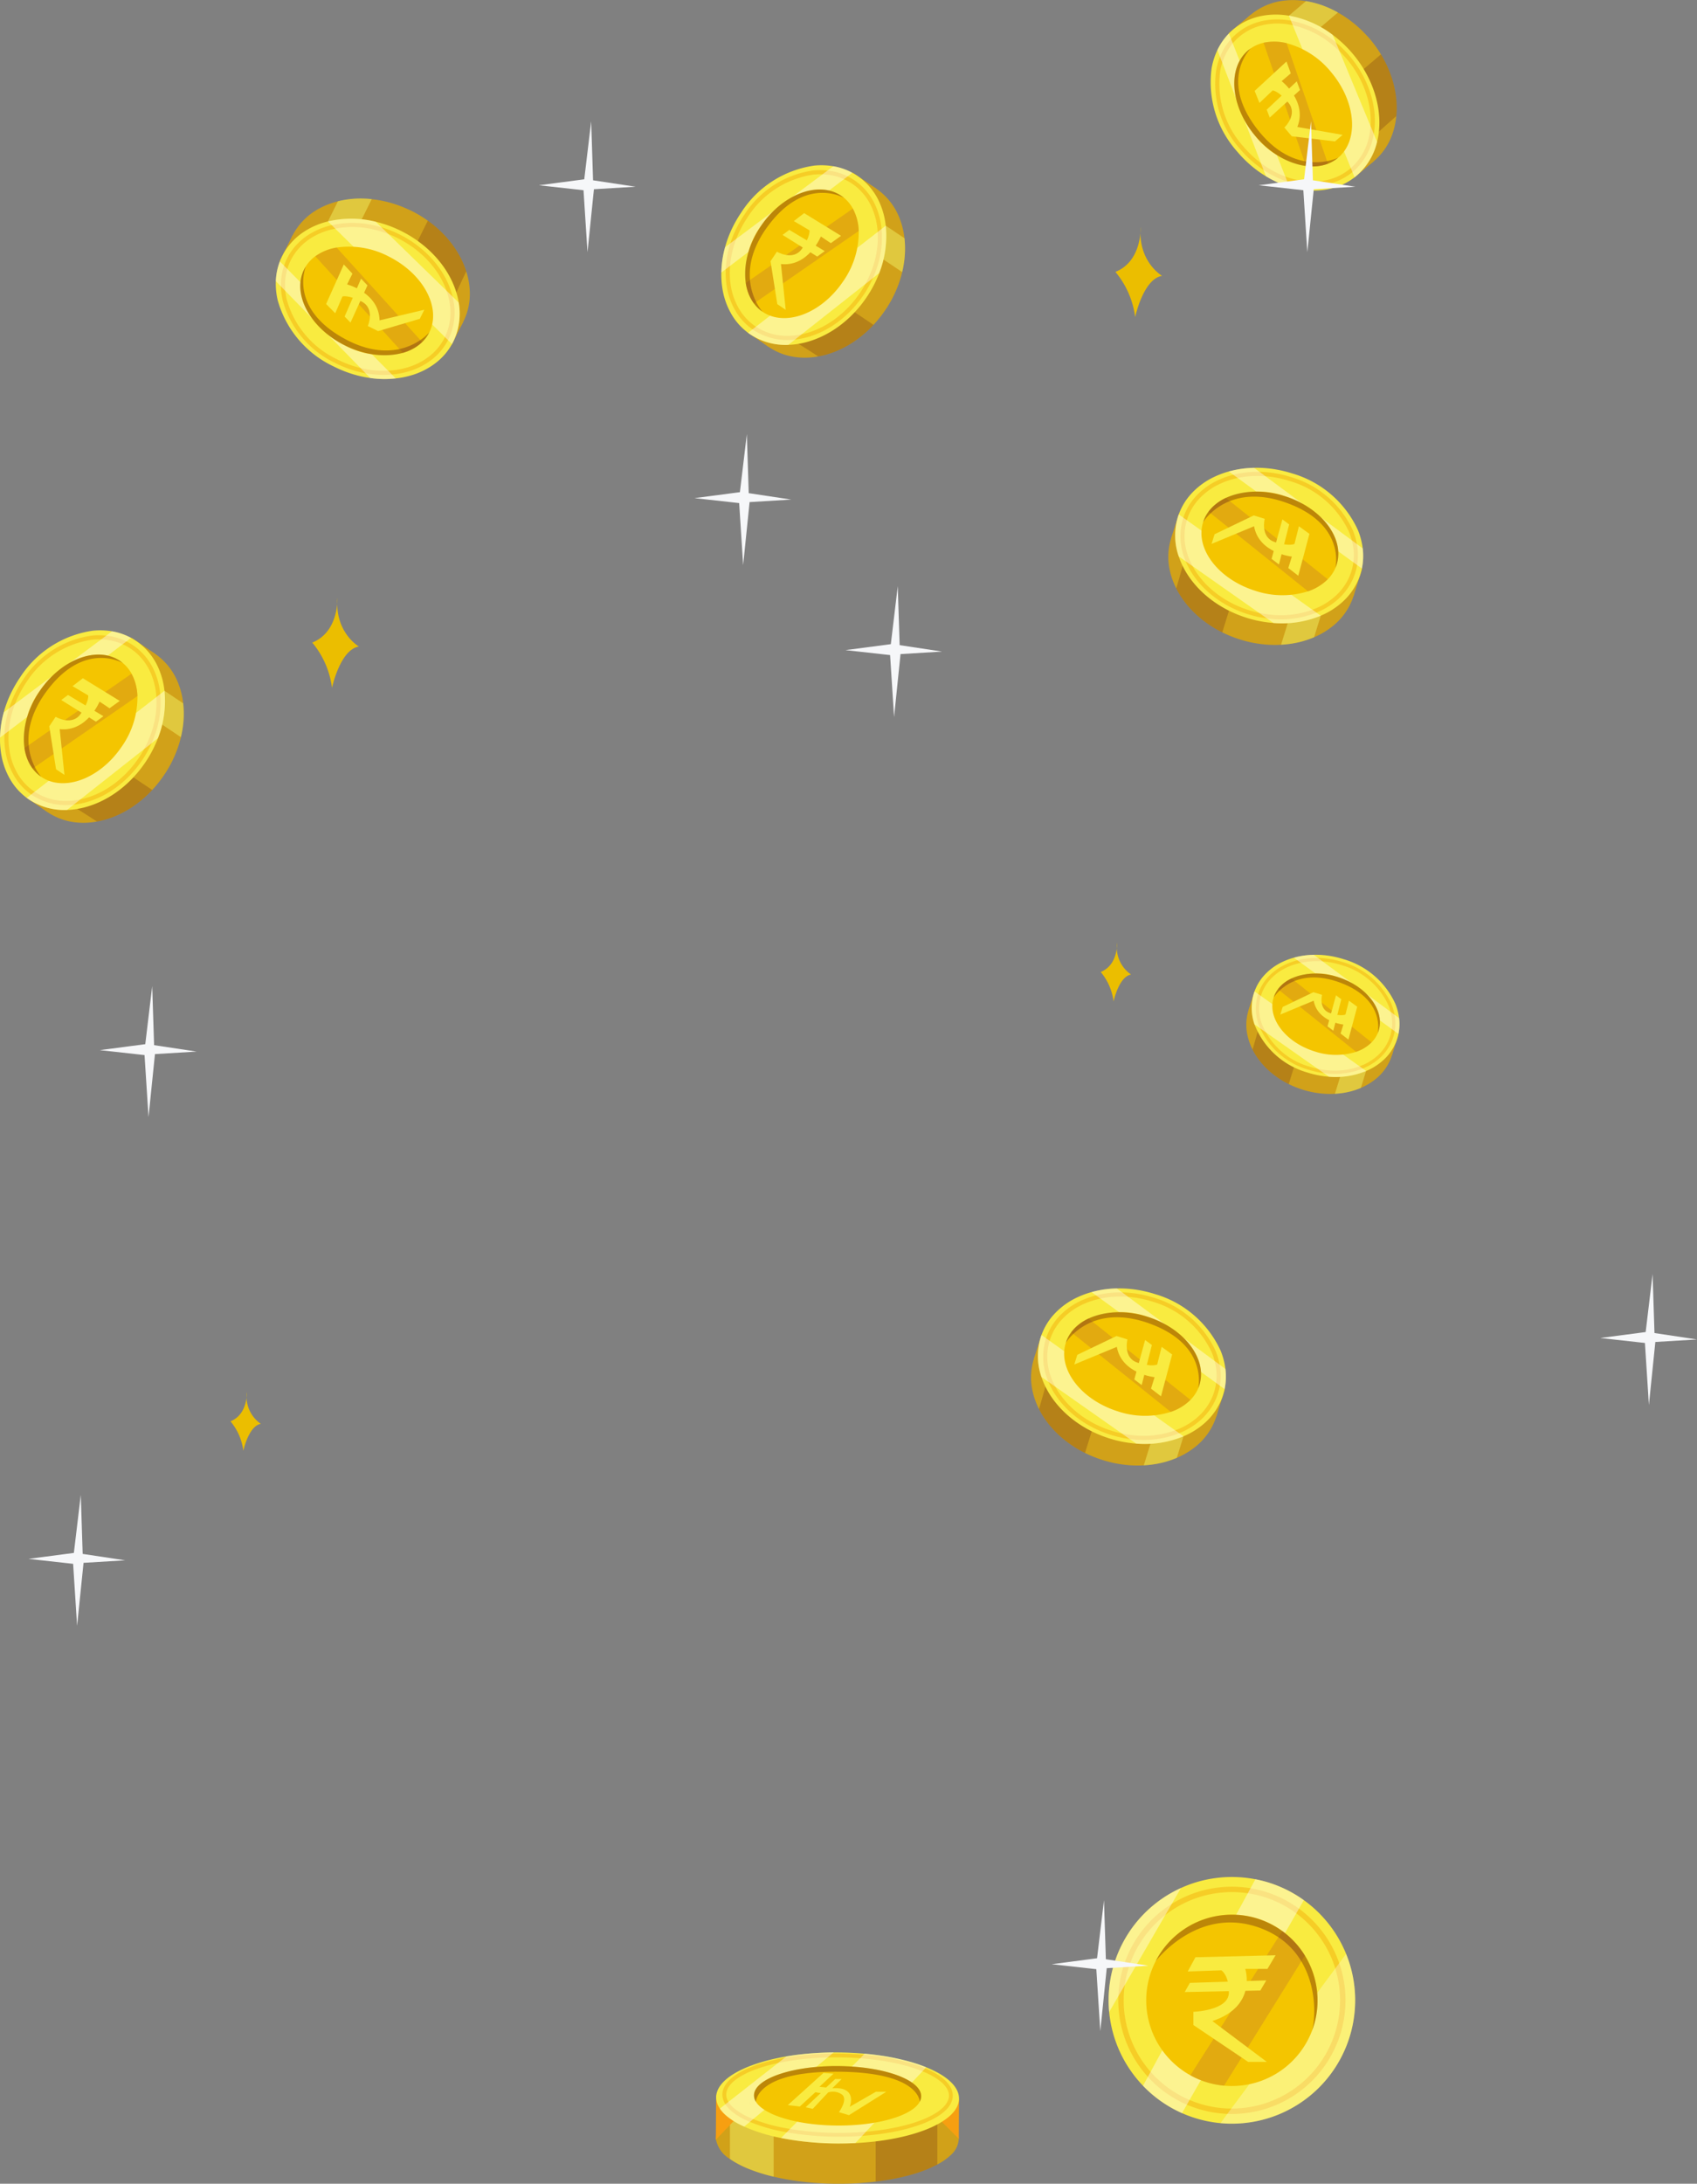<svg xmlns="http://www.w3.org/2000/svg" width="256.246" height="329.593" viewBox="0 0 256.246 329.593">
  <rect x="0" y="0" width="256.246" height="329.593" fill="#808080" stroke="none"/>
  <g id="Group_7359" data-name="Group 7359" transform="translate(-100.565 -36.331)">
    <g id="Group_7272" data-name="Group 7272" transform="translate(208.661 346.101)">
      <path id="Path_313" data-name="Path 313" d="M268.489,420.528a3.527,3.527,0,0,1-1.283,2.512,8.581,8.581,0,0,1-1.5,1.106c-.149.088-.3.175-.46.258a20.011,20.011,0,0,1-4.137,1.592c-.481.133-.981.255-1.5.371-1.149.254-2.377.462-3.672.618-.3.035-.606.068-.915.1l-1.493.123c-.96.063-1.948.1-2.955.1q-.234,0-.472,0c-.388,0-.774-.008-1.156-.019-.5-.014-1-.038-1.493-.068a43.533,43.533,0,0,1-4.583-.507c-.509-.088-1.007-.179-1.49-.281-.29-.062-.576-.125-.855-.191a25.418,25.418,0,0,1-3.722-1.156,15.4,15.4,0,0,1-1.488-.679,11.44,11.44,0,0,1-1.394-.842,4.446,4.446,0,0,1-2.1-2.918,2.392,2.392,0,0,1-.018-.318,4.145,4.145,0,0,1,2.118-3.184c.083-.059.17-.118.257-.174a16.024,16.024,0,0,1,3.717-1.712,39.462,39.462,0,0,1,12.284-1.7c.917,0,1.821.036,2.7.092a38.333,38.333,0,0,1,8.649,1.448,19.512,19.512,0,0,1,3.712,1.507c.163.09.321.179.472.272a.283.283,0,0,1,.028.014A8.585,8.585,0,0,1,267.234,418,3.527,3.527,0,0,1,268.489,420.528Z" transform="translate(-231.807 -407.482)" fill="#d1a119"/>
      <path id="Path_314" data-name="Path 314" d="M240.955,415.648v10.93a25.448,25.448,0,0,1-3.722-1.156,15.414,15.414,0,0,1-1.488-.679,11.442,11.442,0,0,1-1.394-.842v-6.42c.083-.059.17-.118.257-.174a16.026,16.026,0,0,1,3.717-1.712Z" transform="translate(-232.229 -407.822)" fill="#f5ff71" opacity="0.42"/>
      <path id="Path_315" data-name="Path 315" d="M270.062,416.905v7.805a20,20,0,0,1-4.137,1.592c-.481.133-.981.255-1.5.371-1.149.254-2.377.462-3.672.618V417.269l5.592-1.87A19.517,19.517,0,0,1,270.062,416.905Z" transform="translate(-236.621 -407.79)" fill="#612115" opacity="0.25"/>
      <g id="Group_7271" data-name="Group 7271" transform="translate(0 6.369)">
        <g id="Group_7270" data-name="Group 7270">
          <path id="Path_316" data-name="Path 316" d="M231.844,413.911l-.038,6.814,2.89-3.023Z" transform="translate(-231.806 -413.911)" fill="#f79f11"/>
          <path id="Path_317" data-name="Path 317" d="M275.192,414.641l-.034,6.069-1.261-1.266-1.484-1.492-.495-.5.471-.405Z" transform="translate(-238.477 -414.033)" fill="#f79f11"/>
        </g>
      </g>
      <path id="Path_318" data-name="Path 318" d="M268.529,413.249c-.019,3.451-6.807,6.269-15.644,6.715-.892.044-1.8.066-2.734.061h-.045a46.08,46.08,0,0,1-6.691-.519c-.6-.092-1.189-.2-1.757-.312a26.076,26.076,0,0,1-5.571-1.717c-.217-.1-.427-.2-.629-.3l0,0a10.45,10.45,0,0,1-2.1-1.377l0,0a5.251,5.251,0,0,1-.939-1.042,3.008,3.008,0,0,1-.559-1.706c.017-2.757,4.356-5.111,10.611-6.174q1.316-.223,2.736-.368c1.094-.108,2.228-.183,3.4-.214h0q.5-.014,1.007-.014c.205,0,.413,0,.62,0,1.4.008,2.757.073,4.067.193q.952.085,1.861.208a34.95,34.95,0,0,1,5.372,1.123c.729.219,1.416.458,2.05.717C266.655,409.76,268.538,411.428,268.529,413.249Z" transform="translate(-231.814 -406.272)" fill="#f9eb40"/>
      <path id="Path_319" data-name="Path 319" d="M267.542,412.9c-.018,3-6.349,5.46-14.593,5.848q-1.247.059-2.549.053h-.042a45.955,45.955,0,0,1-6.242-.452c-.561-.08-1.109-.17-1.639-.271a25.571,25.571,0,0,1-5.2-1.5c-.2-.084-.4-.173-.587-.263l0,0a9.819,9.819,0,0,1-1.96-1.2l0,0a4.73,4.73,0,0,1-.875-.908,2.5,2.5,0,0,1-.521-1.485c.015-2.4,4.063-4.451,9.9-5.378q1.228-.194,2.552-.32c1.021-.094,2.079-.16,3.168-.187h.005c.31-.008.622-.013.939-.013.192,0,.385,0,.579,0,1.3.007,2.572.064,3.793.169q.888.074,1.736.18a34.762,34.762,0,0,1,5.011.978c.68.191,1.32.4,1.912.625C265.795,409.865,267.551,411.316,267.542,412.9Z" transform="translate(-232.059 -406.364)" fill="none" stroke="#f2a100" stroke-width="0.58" opacity="0.4"/>
      <path id="Path_320" data-name="Path 320" d="M265.532,408.552,254.84,420c-.892.044-1.8.066-2.734.061h-.045a46.08,46.08,0,0,1-6.691-.519c-.6-.092-1.189-.2-1.757-.312L256.249,406.5q.952.085,1.861.208a34.955,34.955,0,0,1,5.372,1.123C264.21,408.054,264.9,408.292,265.532,408.552Z" transform="translate(-233.77 -406.311)" fill="#fff" opacity="0.42"/>
      <path id="Path_321" data-name="Path 321" d="M249.717,406.275l-13.519,11.2c-.217-.1-.427-.2-.629-.3l0,0a10.45,10.45,0,0,1-2.1-1.377l0,0a5.25,5.25,0,0,1-.939-1.042l10.052-7.88q1.316-.223,2.736-.368c1.094-.108,2.229-.183,3.4-.214h0Q249.209,406.275,249.717,406.275Z" transform="translate(-231.925 -406.272)" fill="#fff" opacity="0.42"/>
      <path id="Path_322" data-name="Path 322" d="M263.955,413.308a1.758,1.758,0,0,1-.218.825v0c-1.11,2.08-6.258,3.629-12.431,3.594-5.753-.032-10.6-1.428-12.109-3.314l-.015-.015a2.94,2.94,0,0,1-.168-.242l0,0a1.839,1.839,0,0,1-.3-.988c.014-2.48,5.677-4.458,12.647-4.419S263.969,410.827,263.955,413.308Z" transform="translate(-232.954 -406.684)" fill="#f4c500"/>
      <path id="Path_323" data-name="Path 323" d="M250.229,409.98l-5.389,4.867,1.808.211L249,412.9a5.4,5.4,0,0,0,.818.12l-2.284,2.15,1.07.241,2.326-2.474a2.342,2.342,0,0,1,2.109.333c.91.754-.485,2.645-.485,2.645l1.517.449,5.63-3.525-1.565-.007-3.948,2.265s1.275-3.081-2.636-2.79l1.406-1.391-.965-.006-1.366,1.277-1.009-.113,2.117-1.968Z" transform="translate(-233.974 -406.889)" fill="#f9eb40"/>
      <path id="Path_324" data-name="Path 324" d="M237.877,415.327l.2.278a.14.14,0,0,0-.016-.017C237.992,415.5,237.932,415.414,237.877,415.327Z" transform="translate(-232.816 -407.778)" fill="#612115" opacity="0.38"/>
      <path id="Path_325" data-name="Path 325" d="M263.955,413.308a1.758,1.758,0,0,1-.218.825c0-.14-.144-4.465-12.382-4.533-12.432-.07-12.345,4.555-12.345,4.555a1.839,1.839,0,0,1-.3-.988c.014-2.48,5.677-4.458,12.647-4.419S263.969,410.827,263.955,413.308Z" transform="translate(-232.954 -406.684)" fill="#612115" opacity="0.38"/>
    </g>
    <g id="Group_7314" data-name="Group 7314" transform="translate(209.479 61.268)">
      <g id="Group_7311" data-name="Group 7311" transform="translate(2.826 1.073)">
        <g id="Group_7310" data-name="Group 7310">
          <path id="Path_463" data-name="Path 463" d="M237.478,96.472l3.271,2.221-.16-2.224Z" transform="translate(-236.408 -72.341)" fill="#d1a119"/>
          <path id="Path_464" data-name="Path 464" d="M260.155,69.994l-3.631-2.465.559,3.081Z" transform="translate(-239.575 -67.529)" fill="#d1a119"/>
          <g id="Group_7309" data-name="Group 7309" transform="translate(0 0.847)">
            <path id="Path_465" data-name="Path 465" d="M258.105,88.525a18.656,18.656,0,0,1-1.251,1.635c-.162.192-.33.379-.5.56-.127.135-.254.27-.384.4a16.3,16.3,0,0,1-1.747,1.532q-.553.426-1.131.8a14.937,14.937,0,0,1-2.053,1.1,13.773,13.773,0,0,1-1.481.557,12.523,12.523,0,0,1-1.549.38c-.3.056-.607.1-.909.127a10.96,10.96,0,0,1-2.309-.005,9.362,9.362,0,0,1-4.253-1.555,9.185,9.185,0,0,1-2.289-2.222l0,0c-2.984-4.114-2.749-10.681.96-16.137,3.577-5.26,9.3-7.9,14.126-6.956l0,0a9.306,9.306,0,0,1,3.288,1.326l.043.028c.037.022.075.048.111.072a9.587,9.587,0,0,1,3.542,4.546,11.607,11.607,0,0,1,.557,1.941c.067.329.116.662.155,1a14.042,14.042,0,0,1,.087,1.588,13.581,13.581,0,0,1-.082,1.508,15.85,15.85,0,0,1-.351,2.008c-.043.178-.089.356-.138.538-.117.429-.258.858-.408,1.286a18.7,18.7,0,0,1-1.079,2.39c-.208.374-.426.745-.659,1.115C258.3,88.229,258.2,88.377,258.105,88.525Z" transform="translate(-236.194 -68.545)" fill="#d1a119"/>
          </g>
        </g>
      </g>
      <path id="Path_466" data-name="Path 466" d="M257.451,93.889c-.127.135-.254.27-.384.4a16.307,16.307,0,0,1-1.747,1.532q-.553.426-1.13.8a14.938,14.938,0,0,1-2.053,1.1,13.766,13.766,0,0,1-1.482.557,12.517,12.517,0,0,1-1.549.38c-2.564-1.706-6.306-3.943-6.306-3.943L248.09,87.6Z" transform="translate(-234.467 -69.794)" fill="#612115" opacity="0.25"/>
      <path id="Path_467" data-name="Path 467" d="M264.261,83.908l-6.554-4.4,1.964-4.017,4.935,3.312a14.35,14.35,0,0,1,0,3.1A16.21,16.21,0,0,1,264.261,83.908Z" transform="translate(-236.946 -67.78)" fill="#f5ff71" opacity="0.42"/>
      <path id="Path_468" data-name="Path 468" d="M254.716,86.221c-3.014,4.432-7.555,7-11.792,7.136a9.621,9.621,0,0,1-5.781-1.611c-.1-.067-.2-.138-.293-.209a9.282,9.282,0,0,1-2.386-2.6,11.142,11.142,0,0,1-1.5-4.148,13.179,13.179,0,0,1-.153-2.345,15.314,15.314,0,0,1,.475-3.491c.028-.109.058-.221.088-.332a16.985,16.985,0,0,1,1.219-3.16,18.317,18.317,0,0,1,1.221-2.078A15.706,15.706,0,0,1,246.849,66.3a10.684,10.684,0,0,1,2.873.1l.053.008a9.283,9.283,0,0,1,2.82.982,8.367,8.367,0,0,1,.787.476c.238.163.469.333.689.514a9.585,9.585,0,0,1,2.468,3.147,11.474,11.474,0,0,1,1.1,3.85,15.307,15.307,0,0,1-.988,7.156l0,0A18,18,0,0,1,254.716,86.221Z" transform="translate(-232.805 -66.242)" fill="#f9eb40"/>
      <path id="Path_469" data-name="Path 469" d="M254.174,85.931c-2.78,4.087-6.967,6.458-10.873,6.58a8.867,8.867,0,0,1-5.331-1.486c-.092-.062-.181-.127-.27-.193a8.545,8.545,0,0,1-2.2-2.4,10.254,10.254,0,0,1-1.386-3.824,12.166,12.166,0,0,1-.141-2.163,14.113,14.113,0,0,1,.438-3.218c.026-.1.053-.2.081-.307a15.73,15.73,0,0,1,1.125-2.913,16.848,16.848,0,0,1,1.126-1.916,14.486,14.486,0,0,1,10.178-6.537,9.88,9.88,0,0,1,2.649.089l.048.007a8.555,8.555,0,0,1,2.6.905,7.708,7.708,0,0,1,.726.439c.219.15.434.308.635.474a8.846,8.846,0,0,1,2.275,2.9,10.58,10.58,0,0,1,1.015,3.55,14.113,14.113,0,0,1-.911,6.6v0A16.622,16.622,0,0,1,254.174,85.931Z" transform="translate(-232.998 -66.453)" fill="none" stroke="#f2a100" stroke-width="0.624" opacity="0.4"/>
      <path id="Path_470" data-name="Path 470" d="M252.6,67.412,232.809,82.475a15.318,15.318,0,0,1,.475-3.491c.028-.109.058-.221.088-.332l16.351-12.23.052.007A9.283,9.283,0,0,1,252.6,67.412Z" transform="translate(-232.805 -66.272)" fill="#fff" opacity="0.42"/>
      <path id="Path_471" data-name="Path 471" d="M257.458,84.346l0,0L243.731,95.178a9.622,9.622,0,0,1-5.781-1.611c-.1-.067-.2-.138-.293-.209L258.446,77.19A15.308,15.308,0,0,1,257.458,84.346Z" transform="translate(-233.612 -68.063)" fill="#fff" opacity="0.42"/>
      <path id="Path_472" data-name="Path 472" d="M251.891,84.546c-3.284,4.831-8.719,6.864-12.139,4.543a5.43,5.43,0,0,1-1.3-1.25,6.8,6.8,0,0,1-1.231-3.1,12.468,12.468,0,0,1,2.294-8.6c3.284-4.831,8.716-6.866,12.134-4.544a4.9,4.9,0,0,1,.416.312l.006,0a5.65,5.65,0,0,1,1.32,1.612,7.624,7.624,0,0,1,.886,3.368A12.938,12.938,0,0,1,251.891,84.546Z" transform="translate(-233.522 -66.973)" fill="#f4c500"/>
      <path id="Path_473" data-name="Path 473" d="M254.294,77.468,238.47,88.415a6.8,6.8,0,0,1-1.231-3.1L253.408,74.1A7.625,7.625,0,0,1,254.294,77.468Z" transform="translate(-233.542 -67.549)" fill="#c57f2a" opacity="0.38"/>
      <path id="Path_474" data-name="Path 474" d="M239.753,89.089c-3.416-2.32-3.527-8.118-.242-12.949s8.718-6.865,12.135-4.544a4.969,4.969,0,0,1,.415.313c-.2-.108-5.76-3.236-11.292,3.978C234.79,83.685,239.753,89.089,239.753,89.089Z" transform="translate(-233.522 -66.973)" fill="#612115" opacity="0.38"/>
      <g id="Group_7313" data-name="Group 7313" transform="translate(7.437 7.232)">
        <g id="Group_7312" data-name="Group 7312">
          <path id="Path_475" data-name="Path 475" d="M246.8,74.917l5.572,3.424-1.546,1.11-1.5-1.008S247.43,83.061,243.3,82.6l.714,6.909-1.266-.85-1.025-6.485.964-1.436s2.467,1.475,3.785-.447,1.129-2.778,1.129-2.778l-2.362-1.4Z" transform="translate(-241.725 -74.917)" fill="#f9eb40"/>
          <path id="Path_476" data-name="Path 476" d="M244.918,77.946l-1.02.763,5.239,3.268,1.132-.825Z" transform="translate(-242.086 -75.421)" fill="#f9eb40"/>
        </g>
      </g>
    </g>
    <g id="Group_7320" data-name="Group 7320" transform="translate(100.565 131.466)">
      <g id="Group_7317" data-name="Group 7317" transform="translate(2.826 1.073)">
        <g id="Group_7316" data-name="Group 7316">
          <path id="Path_477" data-name="Path 477" d="M107.412,180.2l3.271,2.221-.16-2.224Z" transform="translate(-106.343 -156.07)" fill="#d1a119"/>
          <path id="Path_478" data-name="Path 478" d="M130.089,153.722l-3.631-2.465.559,3.081Z" transform="translate(-109.51 -151.257)" fill="#d1a119"/>
          <g id="Group_7315" data-name="Group 7315" transform="translate(0 0.847)">
            <path id="Path_479" data-name="Path 479" d="M128.04,172.253a18.676,18.676,0,0,1-1.251,1.636c-.162.191-.33.378-.5.56-.128.134-.255.269-.385.4a16.368,16.368,0,0,1-1.747,1.532q-.554.428-1.131.8a15.05,15.05,0,0,1-2.054,1.1,14.066,14.066,0,0,1-1.481.557,12.627,12.627,0,0,1-1.549.379c-.3.056-.607.1-.908.128a11.027,11.027,0,0,1-2.31-.005,9.372,9.372,0,0,1-4.252-1.555,9.178,9.178,0,0,1-2.29-2.223h0c-2.984-4.114-2.749-10.681.96-16.138,3.577-5.26,9.3-7.9,14.127-6.956l0,0a9.331,9.331,0,0,1,3.289,1.326l.043.029c.037.022.075.047.111.071a9.587,9.587,0,0,1,3.541,4.547,11.6,11.6,0,0,1,.558,1.94c.067.329.115.662.154,1a14.236,14.236,0,0,1,.088,1.588,13.576,13.576,0,0,1-.083,1.508,15.853,15.853,0,0,1-.35,2.008c-.043.179-.089.357-.138.538-.117.429-.258.858-.408,1.287a19,19,0,0,1-1.079,2.39c-.208.374-.427.744-.659,1.115C128.238,171.958,128.139,172.105,128.04,172.253Z" transform="translate(-106.129 -152.273)" fill="#d1a119"/>
          </g>
        </g>
      </g>
      <path id="Path_480" data-name="Path 480" d="M127.386,177.618c-.128.134-.255.269-.385.4a16.376,16.376,0,0,1-1.747,1.532q-.554.428-1.13.8a15.042,15.042,0,0,1-2.054,1.1,14.071,14.071,0,0,1-1.481.557,12.627,12.627,0,0,1-1.549.379c-2.563-1.706-6.305-3.943-6.305-3.943l5.29-7.1Z" transform="translate(-104.402 -153.523)" fill="#612115" opacity="0.25"/>
      <path id="Path_481" data-name="Path 481" d="M134.195,167.636l-6.554-4.4,1.965-4.017,4.934,3.312a14.276,14.276,0,0,1,.005,3.1A16.012,16.012,0,0,1,134.195,167.636Z" transform="translate(-106.881 -151.509)" fill="#f5ff71" opacity="0.42"/>
      <path id="Path_482" data-name="Path 482" d="M124.651,169.949c-3.015,4.432-7.556,7-11.792,7.136a9.62,9.62,0,0,1-5.782-1.611c-.1-.067-.2-.138-.293-.208a9.285,9.285,0,0,1-2.386-2.6,11.122,11.122,0,0,1-1.5-4.148,13.1,13.1,0,0,1-.153-2.345,15.309,15.309,0,0,1,.474-3.49c.029-.109.058-.221.088-.333a17.1,17.1,0,0,1,1.219-3.159,18.24,18.24,0,0,1,1.221-2.078,15.708,15.708,0,0,1,11.038-7.09,10.713,10.713,0,0,1,2.872.1l.053.008a9.274,9.274,0,0,1,2.82.981,8.564,8.564,0,0,1,.788.477c.238.163.469.333.689.514a9.593,9.593,0,0,1,2.468,3.147,11.472,11.472,0,0,1,1.1,3.85,15.286,15.286,0,0,1-.988,7.156l0,0A17.954,17.954,0,0,1,124.651,169.949Z" transform="translate(-102.74 -149.97)" fill="#f9eb40"/>
      <path id="Path_483" data-name="Path 483" d="M124.108,169.659c-2.779,4.087-6.966,6.458-10.873,6.58a8.866,8.866,0,0,1-5.33-1.485c-.093-.062-.182-.128-.271-.193a8.558,8.558,0,0,1-2.2-2.4,10.257,10.257,0,0,1-1.386-3.825,12.16,12.16,0,0,1-.141-2.163,14.172,14.172,0,0,1,.438-3.218l.082-.306a15.677,15.677,0,0,1,1.124-2.914,16.846,16.846,0,0,1,1.126-1.915,14.481,14.481,0,0,1,10.177-6.537,9.851,9.851,0,0,1,2.649.088l.048.007a8.568,8.568,0,0,1,2.6.9,8.081,8.081,0,0,1,.726.439c.219.15.433.308.634.474a8.838,8.838,0,0,1,2.276,2.9,10.585,10.585,0,0,1,1.014,3.551,14.1,14.1,0,0,1-.91,6.6l0,0A16.536,16.536,0,0,1,124.108,169.659Z" transform="translate(-102.933 -150.181)" fill="none" stroke="#f2a100" stroke-width="0.624" opacity="0.4"/>
      <path id="Path_484" data-name="Path 484" d="M122.53,151.14,102.744,166.2a15.307,15.307,0,0,1,.474-3.49c.029-.109.058-.221.088-.333l16.35-12.23.053.008A9.275,9.275,0,0,1,122.53,151.14Z" transform="translate(-102.74 -150)" fill="#fff" opacity="0.42"/>
      <path id="Path_485" data-name="Path 485" d="M127.392,168.074l0,0-13.724,10.829a9.62,9.62,0,0,1-5.782-1.611c-.1-.067-.2-.138-.293-.208l20.788-16.169A15.286,15.286,0,0,1,127.392,168.074Z" transform="translate(-103.547 -151.791)" fill="#fff" opacity="0.42"/>
      <path id="Path_486" data-name="Path 486" d="M121.825,168.274c-3.284,4.831-8.718,6.865-12.139,4.543a5.431,5.431,0,0,1-1.3-1.25,6.807,6.807,0,0,1-1.231-3.1,12.465,12.465,0,0,1,2.294-8.6c3.284-4.831,8.716-6.865,12.134-4.544a4.908,4.908,0,0,1,.415.313l.006,0a5.646,5.646,0,0,1,1.321,1.612,7.612,7.612,0,0,1,.885,3.367A12.93,12.93,0,0,1,121.825,168.274Z" transform="translate(-103.457 -150.701)" fill="#f4c500"/>
      <path id="Path_487" data-name="Path 487" d="M124.228,161.2,108.4,172.144a6.807,6.807,0,0,1-1.231-3.1l16.17-11.215A7.612,7.612,0,0,1,124.228,161.2Z" transform="translate(-103.477 -151.277)" fill="#c57f2a" opacity="0.38"/>
      <path id="Path_488" data-name="Path 488" d="M109.687,172.818c-3.417-2.32-3.526-8.119-.242-12.949s8.719-6.865,12.135-4.545a4.963,4.963,0,0,1,.415.313c-.2-.108-5.761-3.236-11.292,3.979C104.724,167.414,109.687,172.818,109.687,172.818Z" transform="translate(-103.457 -150.701)" fill="#612115" opacity="0.38"/>
      <g id="Group_7319" data-name="Group 7319" transform="translate(7.436 7.232)">
        <g id="Group_7318" data-name="Group 7318">
          <path id="Path_489" data-name="Path 489" d="M116.732,158.645l5.572,3.424-1.545,1.111-1.5-1.008s-1.894,4.616-6.021,4.155l.714,6.91-1.266-.85-1.025-6.485.964-1.436s2.467,1.475,3.786-.448,1.128-2.777,1.128-2.777l-2.362-1.4Z" transform="translate(-111.659 -158.645)" fill="#f9eb40"/>
          <path id="Path_490" data-name="Path 490" d="M114.852,161.674l-1.02.763,5.239,3.268,1.132-.825Z" transform="translate(-112.02 -159.149)" fill="#f9eb40"/>
        </g>
      </g>
    </g>
    <g id="Group_7326" data-name="Group 7326" transform="translate(288.76 180.437)">
      <g id="Group_7323" data-name="Group 7323" transform="translate(0 2.561)">
        <g id="Group_7322" data-name="Group 7322">
          <path id="Path_491" data-name="Path 491" d="M328.856,214.954l-.936,2.962,1.639-.621Z" transform="translate(-327.583 -212.12)" fill="#d1a119"/>
          <path id="Path_492" data-name="Path 492" d="M353.643,226.069l1.039-3.288-2.194,1.114Z" transform="translate(-331.669 -213.422)" fill="#d1a119"/>
          <g id="Group_7321" data-name="Group 7321">
            <path id="Path_493" data-name="Path 493" d="M335.966,229.336a14.863,14.863,0,0,1-1.512-.574c-.181-.079-.359-.164-.534-.252-.131-.065-.261-.131-.388-.2a12.923,12.923,0,0,1-1.547-.971q-.446-.32-.853-.672a11.767,11.767,0,0,1-1.29-1.3,10.9,10.9,0,0,1-.753-.99,9.8,9.8,0,0,1-.634-1.08c-.111-.216-.21-.435-.3-.655a8.692,8.692,0,0,1-.516-1.74,7.371,7.371,0,0,1,.214-3.552,7.207,7.207,0,0,1,1.158-2.224v0c2.427-3.172,7.424-4.473,12.366-2.908,4.765,1.51,8.039,5.228,8.415,9.071v0a7.337,7.337,0,0,1-.259,2.774l-.012.038c-.008.033-.019.068-.029.1a7.535,7.535,0,0,1-2.626,3.689,9.118,9.118,0,0,1-1.336.856c-.233.124-.473.236-.719.341a11.082,11.082,0,0,1-1.175.424,10.74,10.74,0,0,1-1.155.277,12.4,12.4,0,0,1-1.59.188c-.144.008-.288.013-.436.018-.349.008-.7,0-1.06-.018a14.864,14.864,0,0,1-2.043-.274c-.328-.073-.656-.153-.987-.246C336.232,229.419,336.1,229.378,335.966,229.336Z" transform="translate(-327.516 -211.555)" fill="#d1a119"/>
          </g>
        </g>
      </g>
      <path id="Path_494" data-name="Path 494" d="M334.106,229.729c-.131-.065-.261-.131-.388-.2a12.922,12.922,0,0,1-1.546-.971q-.446-.32-.853-.672a11.775,11.775,0,0,1-1.29-1.3,10.916,10.916,0,0,1-.753-.99,9.821,9.821,0,0,1-.634-1.081c.708-2.314,1.55-5.635,1.55-5.635l6.54,2.384Z" transform="translate(-327.703 -210.212)" fill="#612115" opacity="0.25"/>
      <path id="Path_495" data-name="Path 495" d="M343.559,232.471l1.837-5.924,3.467.576-1.384,4.459a11.166,11.166,0,0,1-2.33.7A12.533,12.533,0,0,1,343.559,232.471Z" transform="translate(-330.184 -211.487)" fill="#f5ff71" opacity="0.42"/>
      <path id="Path_496" data-name="Path 496" d="M336.938,226.266a12.135,12.135,0,0,1-8.026-7.272,7.555,7.555,0,0,1-.087-4.715c.027-.09.059-.179.091-.268a7.3,7.3,0,0,1,1.421-2.382,8.745,8.745,0,0,1,2.785-2.065,10.424,10.424,0,0,1,1.732-.642,11.994,11.994,0,0,1,2.735-.428l.27-.008a13.329,13.329,0,0,1,2.653.207,14.369,14.369,0,0,1,1.838.452,12.338,12.338,0,0,1,7.821,6.715,8.377,8.377,0,0,1,.574,2.184l.006.041a7.29,7.29,0,0,1-.1,2.344,6.575,6.575,0,0,1-.182.7c-.069.215-.145.429-.232.634a7.535,7.535,0,0,1-1.814,2.566,9.019,9.019,0,0,1-2.651,1.695,12.023,12.023,0,0,1-5.611.866h0A14.1,14.1,0,0,1,336.938,226.266Z" transform="translate(-327.678 -208.483)" fill="#f9eb40"/>
      <path id="Path_497" data-name="Path 497" d="M337.322,225.742a11.192,11.192,0,0,1-7.4-6.705,6.972,6.972,0,0,1-.081-4.348c.026-.083.055-.165.084-.247a6.723,6.723,0,0,1,1.31-2.2,8.063,8.063,0,0,1,2.568-1.9,9.539,9.539,0,0,1,1.6-.592,11.066,11.066,0,0,1,2.521-.394l.249-.007a12.356,12.356,0,0,1,2.446.19,13.4,13.4,0,0,1,1.7.417,11.38,11.38,0,0,1,7.211,6.192,7.736,7.736,0,0,1,.53,2.014l.005.038a6.753,6.753,0,0,1-.1,2.162,6.324,6.324,0,0,1-.168.645c-.064.2-.134.4-.214.584a6.939,6.939,0,0,1-1.672,2.366,8.319,8.319,0,0,1-2.445,1.562,11.08,11.08,0,0,1-5.173.8h0A13.011,13.011,0,0,1,337.322,225.742Z" transform="translate(-327.851 -208.626)" fill="none" stroke="#f2a100" stroke-width="0.49" opacity="0.4"/>
      <path id="Path_498" data-name="Path 498" d="M351.914,220.431l-15.793-11.508a11.994,11.994,0,0,1,2.734-.428l.27-.008,12.886,9.558.006.041A7.286,7.286,0,0,1,351.914,220.431Z" transform="translate(-328.947 -208.484)" fill="#fff" opacity="0.42"/>
      <path id="Path_499" data-name="Path 499" d="M340.155,227.994h0l-11.242-7.9a7.555,7.555,0,0,1-.087-4.715c.027-.09.059-.179.091-.268l16.851,12.014A12.024,12.024,0,0,1,340.155,227.994Z" transform="translate(-327.678 -209.586)" fill="#fff" opacity="0.42"/>
      <path id="Path_500" data-name="Path 500" d="M338.573,223.621c-4.376-1.386-7.129-5.02-6.151-8.117a4.242,4.242,0,0,1,.648-1.262,5.341,5.341,0,0,1,2.057-1.624,9.8,9.8,0,0,1,6.991-.208c4.376,1.386,7.13,5.018,6.151,8.114a3.806,3.806,0,0,1-.142.383l0,.006a4.427,4.427,0,0,1-.916,1.356,5.992,5.992,0,0,1-2.336,1.425A10.17,10.17,0,0,1,338.573,223.621Z" transform="translate(-328.299 -209.047)" fill="#f4c500"/>
      <path id="Path_501" data-name="Path 501" d="M345.041,223.842l-11.8-9.451a5.341,5.341,0,0,1,2.057-1.624l12.082,9.65A5.992,5.992,0,0,1,345.041,223.842Z" transform="translate(-328.468 -209.195)" fill="#c57f2a" opacity="0.38"/>
      <path id="Path_502" data-name="Path 502" d="M332.461,215.505c.978-3.095,5.318-4.482,9.7-3.1s7.13,5.019,6.152,8.113c-.042.131-.089.259-.143.383.036-.175,1.14-5.065-5.537-7.607C335.413,210.552,332.461,215.505,332.461,215.505Z" transform="translate(-328.338 -209.046)" fill="#612115" opacity="0.38"/>
      <g id="Group_7325" data-name="Group 7325" transform="translate(5.13 5.65)">
        <g id="Group_7324" data-name="Group 7324">
          <path id="Path_503" data-name="Path 503" d="M345.281,217.447l-1.324,4.966-1.185-.914.422-1.357s-3.9-.387-4.484-3.6l-5.041,2.091.355-1.145,4.651-2.23,1.3.4s-.555,2.188,1.189,2.749,2.344.225,2.344.225l.526-2.094Z" transform="translate(-333.669 -215.26)" fill="#f9eb40"/>
          <path id="Path_504" data-name="Path 504" d="M344.3,216.421l-.8-.6-1.282,4.68.876.667Z" transform="translate(-335.089 -215.354)" fill="#f9eb40"/>
        </g>
      </g>
    </g>
    <g id="Group_7332" data-name="Group 7332" transform="translate(256.255 230.791)">
      <g id="Group_7329" data-name="Group 7329" transform="translate(0 3.26)">
        <g id="Group_7328" data-name="Group 7328">
          <path id="Path_505" data-name="Path 505" d="M290.374,276.856l-1.191,3.77,2.085-.79Z" transform="translate(-288.755 -273.25)" fill="#d1a119"/>
          <path id="Path_506" data-name="Path 506" d="M321.918,291l1.323-4.185-2.792,1.418Z" transform="translate(-293.954 -274.906)" fill="#d1a119"/>
          <g id="Group_7327" data-name="Group 7327">
            <path id="Path_507" data-name="Path 507" d="M299.422,295.158a18.644,18.644,0,0,1-1.925-.73c-.229-.1-.457-.208-.68-.319-.166-.083-.331-.167-.493-.254a16.351,16.351,0,0,1-1.968-1.236q-.568-.408-1.085-.855a14.976,14.976,0,0,1-1.642-1.653,13.91,13.91,0,0,1-.957-1.26,12.586,12.586,0,0,1-.808-1.376c-.141-.275-.267-.554-.382-.834a10.973,10.973,0,0,1-.656-2.214,9.368,9.368,0,0,1,.272-4.52,9.2,9.2,0,0,1,1.473-2.83v0c3.088-4.037,9.447-5.692,15.737-3.7,6.064,1.922,10.231,6.653,10.709,11.543v0a9.31,9.31,0,0,1-.329,3.531l-.015.049c-.011.042-.024.085-.037.127a9.591,9.591,0,0,1-3.342,4.695,11.617,11.617,0,0,1-1.7,1.09c-.3.158-.6.3-.914.434a14.277,14.277,0,0,1-1.5.539,13.614,13.614,0,0,1-1.468.353,15.751,15.751,0,0,1-2.024.239c-.183.01-.367.017-.554.023-.445.011-.9,0-1.35-.023a18.931,18.931,0,0,1-2.6-.349c-.418-.093-.835-.2-1.256-.313C299.761,295.264,299.592,295.212,299.422,295.158Z" transform="translate(-288.669 -272.531)" fill="#d1a119"/>
          </g>
        </g>
      </g>
      <path id="Path_508" data-name="Path 508" d="M297.055,295.659c-.166-.083-.331-.167-.493-.254a16.35,16.35,0,0,1-1.968-1.236q-.568-.408-1.085-.855a14.981,14.981,0,0,1-1.642-1.653,13.88,13.88,0,0,1-.957-1.26,12.578,12.578,0,0,1-.808-1.376c.9-2.945,1.972-7.171,1.972-7.171l8.323,3.035Z" transform="translate(-288.907 -270.822)" fill="#612115" opacity="0.25"/>
      <path id="Path_509" data-name="Path 509" d="M309.085,299.149l2.339-7.539,4.411.732-1.761,5.676a14.249,14.249,0,0,1-2.965.891A16.193,16.193,0,0,1,309.085,299.149Z" transform="translate(-292.064 -272.444)" fill="#f5ff71" opacity="0.42"/>
      <path id="Path_510" data-name="Path 510" d="M300.66,291.252c-5.11-1.619-8.875-5.234-10.214-9.255a9.621,9.621,0,0,1-.113-6c.036-.115.076-.228.117-.341a9.258,9.258,0,0,1,1.807-3.03A11.136,11.136,0,0,1,295.8,270a13.209,13.209,0,0,1,2.2-.818,15.338,15.338,0,0,1,3.481-.544l.343-.01a17.022,17.022,0,0,1,3.376.263,18.33,18.33,0,0,1,2.34.575,15.71,15.71,0,0,1,9.953,8.546,10.662,10.662,0,0,1,.73,2.78l.007.053a9.3,9.3,0,0,1-.133,2.984,8.43,8.43,0,0,1-.232.89c-.088.274-.185.545-.3.807a9.575,9.575,0,0,1-2.309,3.266,11.488,11.488,0,0,1-3.374,2.157,15.3,15.3,0,0,1-7.14,1.1h0A17.963,17.963,0,0,1,300.66,291.252Z" transform="translate(-288.875 -268.621)" fill="#f9eb40"/>
      <path id="Path_511" data-name="Path 511" d="M301.148,290.585c-4.711-1.492-8.182-4.825-9.418-8.533a8.875,8.875,0,0,1-.1-5.533c.033-.105.07-.209.108-.314a8.546,8.546,0,0,1,1.667-2.794,10.258,10.258,0,0,1,3.268-2.424,12.181,12.181,0,0,1,2.031-.754,14.144,14.144,0,0,1,3.209-.5l.318-.01a15.723,15.723,0,0,1,3.112.243,16.746,16.746,0,0,1,2.158.53,14.482,14.482,0,0,1,9.177,7.879,9.859,9.859,0,0,1,.674,2.564l.007.048a8.566,8.566,0,0,1-.123,2.75,7.772,7.772,0,0,1-.213.822c-.081.253-.17.5-.273.744a8.827,8.827,0,0,1-2.128,3.011,10.584,10.584,0,0,1-3.111,1.988,14.1,14.1,0,0,1-6.584,1.016h0A16.516,16.516,0,0,1,301.148,290.585Z" transform="translate(-289.096 -268.803)" fill="none" stroke="#f2a100" stroke-width="0.624" opacity="0.4"/>
      <path id="Path_512" data-name="Path 512" d="M319.718,283.826l-20.1-14.646a15.334,15.334,0,0,1,3.481-.544l.343-.01,16.4,12.164.007.053A9.3,9.3,0,0,1,319.718,283.826Z" transform="translate(-290.49 -268.622)" fill="#fff" opacity="0.42"/>
      <path id="Path_513" data-name="Path 513" d="M304.753,293.45h0L290.446,283.4a9.621,9.621,0,0,1-.113-6c.036-.115.076-.228.117-.341l21.444,15.289A15.3,15.3,0,0,1,304.753,293.45Z" transform="translate(-288.875 -270.024)" fill="#fff" opacity="0.42"/>
      <path id="Path_514" data-name="Path 514" d="M302.74,287.886c-5.569-1.763-9.073-6.388-7.828-10.33a5.423,5.423,0,0,1,.825-1.607,6.81,6.81,0,0,1,2.617-2.067,12.47,12.47,0,0,1,8.9-.264c5.57,1.763,9.074,6.386,7.828,10.324a4.734,4.734,0,0,1-.18.488l0,.007a5.637,5.637,0,0,1-1.166,1.727,7.628,7.628,0,0,1-2.973,1.813A12.942,12.942,0,0,1,302.74,287.886Z" transform="translate(-289.666 -269.338)" fill="#f4c500"/>
      <path id="Path_515" data-name="Path 515" d="M310.971,288.167l-15.02-12.028a6.81,6.81,0,0,1,2.617-2.067l15.376,12.281A7.628,7.628,0,0,1,310.971,288.167Z" transform="translate(-289.88 -269.527)" fill="#c57f2a" opacity="0.38"/>
      <path id="Path_516" data-name="Path 516" d="M294.962,277.557c1.245-3.938,6.768-5.7,12.338-3.939s9.073,6.388,7.829,10.325a5.2,5.2,0,0,1-.182.488c.046-.223,1.451-6.446-7.046-9.681C298.719,271.255,294.962,277.557,294.962,277.557Z" transform="translate(-289.716 -269.338)" fill="#612115" opacity="0.38"/>
      <g id="Group_7331" data-name="Group 7331" transform="translate(6.528 7.19)">
        <g id="Group_7330" data-name="Group 7330">
          <path id="Path_517" data-name="Path 517" d="M311.276,280.028l-1.685,6.319-1.507-1.163.535-1.727s-4.966-.493-5.7-4.579L296.5,281.54l.452-1.457,5.919-2.839,1.652.513s-.707,2.785,1.512,3.5,2.984.286,2.984.286l.669-2.665Z" transform="translate(-296.499 -277.245)" fill="#f9eb40"/>
          <path id="Path_518" data-name="Path 518" d="M310.023,278.723,309,277.964l-1.631,5.955,1.115.848Z" transform="translate(-298.307 -277.365)" fill="#f9eb40"/>
        </g>
      </g>
    </g>
    <g id="Group_7338" data-name="Group 7338" transform="translate(276.982 106.936)">
      <g id="Group_7335" data-name="Group 7335" transform="translate(0 3.26)">
        <g id="Group_7334" data-name="Group 7334">
          <path id="Path_519" data-name="Path 519" d="M315.13,128.906l-1.191,3.77,2.085-.79Z" transform="translate(-313.51 -125.3)" fill="#d1a119"/>
          <path id="Path_520" data-name="Path 520" d="M346.674,143.052,348,138.867l-2.792,1.418Z" transform="translate(-318.709 -126.957)" fill="#d1a119"/>
          <g id="Group_7333" data-name="Group 7333">
            <path id="Path_521" data-name="Path 521" d="M324.177,147.209a19.126,19.126,0,0,1-1.925-.73c-.229-.1-.457-.208-.679-.32-.166-.083-.332-.167-.494-.254a16.344,16.344,0,0,1-1.968-1.236q-.568-.408-1.085-.855a14.911,14.911,0,0,1-1.642-1.653,13.9,13.9,0,0,1-.958-1.26,12.444,12.444,0,0,1-.807-1.376c-.141-.275-.268-.554-.383-.834a11.008,11.008,0,0,1-.656-2.214,9.369,9.369,0,0,1,.272-4.519,9.187,9.187,0,0,1,1.474-2.83v0c3.087-4.037,9.447-5.692,15.736-3.7,6.064,1.922,10.232,6.654,10.709,11.544v0a9.321,9.321,0,0,1-.33,3.532l-.015.048c-.01.042-.023.086-.037.127a9.586,9.586,0,0,1-3.342,4.695,11.5,11.5,0,0,1-1.7,1.09c-.3.158-.6.3-.915.435a14.21,14.21,0,0,1-1.5.538,13.68,13.68,0,0,1-1.469.353,16.032,16.032,0,0,1-2.023.239c-.184.009-.367.016-.555.022-.444.011-.9,0-1.349-.023a18.775,18.775,0,0,1-2.6-.349c-.419-.092-.835-.2-1.257-.313C324.517,147.314,324.347,147.262,324.177,147.209Z" transform="translate(-313.424 -124.581)" fill="#d1a119"/>
          </g>
        </g>
      </g>
      <path id="Path_522" data-name="Path 522" d="M321.811,147.71c-.166-.083-.332-.167-.494-.254a16.338,16.338,0,0,1-1.968-1.236q-.568-.408-1.085-.855a14.907,14.907,0,0,1-1.642-1.653,13.887,13.887,0,0,1-.958-1.26,12.433,12.433,0,0,1-.807-1.376c.9-2.944,1.972-7.17,1.972-7.17l8.322,3.034Z" transform="translate(-313.663 -122.872)" fill="#612115" opacity="0.25"/>
      <path id="Path_523" data-name="Path 523" d="M333.841,151.2l2.338-7.539,4.411.732-1.761,5.677a13.827,13.827,0,0,1-1.5.537,13.625,13.625,0,0,1-1.469.353A16.162,16.162,0,0,1,333.841,151.2Z" transform="translate(-316.819 -124.494)" fill="#f5ff71" opacity="0.42"/>
      <path id="Path_524" data-name="Path 524" d="M325.415,143.3c-5.11-1.619-8.874-5.234-10.214-9.255a9.614,9.614,0,0,1-.112-6c.035-.114.076-.228.116-.34a9.288,9.288,0,0,1,1.807-3.03,11.133,11.133,0,0,1,3.544-2.629,13.213,13.213,0,0,1,2.2-.818,15.291,15.291,0,0,1,3.48-.544l.343-.011a17.031,17.031,0,0,1,3.377.263,18.232,18.232,0,0,1,2.34.575,15.7,15.7,0,0,1,9.953,8.545,10.7,10.7,0,0,1,.731,2.78l.008.053a9.275,9.275,0,0,1-.133,2.984,8.46,8.46,0,0,1-.231.891c-.088.273-.185.545-.3.806a9.584,9.584,0,0,1-2.308,3.266,11.474,11.474,0,0,1-3.374,2.157,15.3,15.3,0,0,1-7.141,1.1h0A17.929,17.929,0,0,1,325.415,143.3Z" transform="translate(-313.63 -120.671)" fill="#f9eb40"/>
      <path id="Path_525" data-name="Path 525" d="M325.9,142.635c-4.712-1.493-8.183-4.826-9.418-8.534a8.867,8.867,0,0,1-.1-5.532c.033-.106.07-.21.107-.314a8.569,8.569,0,0,1,1.667-2.795,10.266,10.266,0,0,1,3.268-2.423,12.187,12.187,0,0,1,2.032-.755,14.137,14.137,0,0,1,3.209-.5l.317-.009a15.676,15.676,0,0,1,3.113.243,16.919,16.919,0,0,1,2.158.53,14.486,14.486,0,0,1,9.177,7.88,9.844,9.844,0,0,1,.674,2.563l.007.048a8.549,8.549,0,0,1-.122,2.751,7.734,7.734,0,0,1-.213.821c-.081.253-.171.5-.273.744a8.836,8.836,0,0,1-2.128,3.01,10.588,10.588,0,0,1-3.111,1.988,14.112,14.112,0,0,1-6.584,1.017h0A16.606,16.606,0,0,1,325.9,142.635Z" transform="translate(-313.851 -120.853)" fill="none" stroke="#f2a100" stroke-width="0.624" opacity="0.4"/>
      <path id="Path_526" data-name="Path 526" d="M344.473,135.876l-20.1-14.646a15.291,15.291,0,0,1,3.48-.544l.343-.011,16.4,12.164.008.053A9.276,9.276,0,0,1,344.473,135.876Z" transform="translate(-315.245 -120.672)" fill="#fff" opacity="0.42"/>
      <path id="Path_527" data-name="Path 527" d="M329.508,145.5h0L315.2,135.45a9.614,9.614,0,0,1-.112-6c.035-.114.076-.228.116-.34L336.649,144.4A15.3,15.3,0,0,1,329.508,145.5Z" transform="translate(-313.63 -122.074)" fill="#fff" opacity="0.42"/>
      <path id="Path_528" data-name="Path 528" d="M327.5,139.936c-5.569-1.762-9.073-6.388-7.828-10.33a5.445,5.445,0,0,1,.824-1.607,6.809,6.809,0,0,1,2.618-2.066,12.464,12.464,0,0,1,8.9-.264c5.569,1.762,9.073,6.385,7.828,10.325a5.1,5.1,0,0,1-.18.487l0,.007a5.643,5.643,0,0,1-1.166,1.727,7.616,7.616,0,0,1-2.973,1.812A12.93,12.93,0,0,1,327.5,139.936Z" transform="translate(-314.421 -121.388)" fill="#f4c500"/>
      <path id="Path_529" data-name="Path 529" d="M335.726,140.217l-15.02-12.028a6.809,6.809,0,0,1,2.618-2.066L338.7,138.4A7.616,7.616,0,0,1,335.726,140.217Z" transform="translate(-314.635 -121.578)" fill="#c57f2a" opacity="0.38"/>
      <path id="Path_530" data-name="Path 530" d="M319.717,129.607c1.245-3.938,6.769-5.7,12.338-3.939s9.074,6.388,7.829,10.325a4.989,4.989,0,0,1-.182.488c.046-.223,1.451-6.445-7.046-9.68C323.474,123.3,319.717,129.607,319.717,129.607Z" transform="translate(-314.471 -121.388)" fill="#612115" opacity="0.38"/>
      <g id="Group_7337" data-name="Group 7337" transform="translate(6.529 7.19)">
        <g id="Group_7336" data-name="Group 7336">
          <path id="Path_531" data-name="Path 531" d="M336.032,132.078l-1.685,6.319-1.507-1.162.536-1.727s-4.966-.493-5.706-4.579l-6.415,2.662.452-1.456,5.919-2.84,1.652.513s-.707,2.785,1.512,3.5,2.985.286,2.985.286l.669-2.665Z" transform="translate(-321.255 -129.295)" fill="#f9eb40"/>
          <path id="Path_532" data-name="Path 532" d="M334.778,130.773l-1.023-.759-1.631,5.955,1.115.848Z" transform="translate(-323.062 -129.415)" fill="#f9eb40"/>
        </g>
      </g>
    </g>
    <g id="Group_7344" data-name="Group 7344" transform="translate(142.203 66.291)">
      <g id="Group_7341" data-name="Group 7341" transform="translate(0.553)">
        <g id="Group_7340" data-name="Group 7340">
          <path id="Path_533" data-name="Path 533" d="M184.2,98.107l1.777-3.532-2.185.448Z" transform="translate(-158.213 -75.977)" fill="#d1a119"/>
          <path id="Path_534" data-name="Path 534" d="M155.083,78.987l-1.973,3.92,2.982-.954Z" transform="translate(-153.11 -73.384)" fill="#d1a119"/>
          <g id="Group_7339" data-name="Group 7339" transform="translate(0.983)">
            <path id="Path_535" data-name="Path 535" d="M173.312,74.163a18.718,18.718,0,0,1,1.784,1.028c.211.135.418.278.62.424.15.108.3.217.446.329a16.239,16.239,0,0,1,1.746,1.533q.5.493.935,1.017a14.953,14.953,0,0,1,1.357,1.893,13.921,13.921,0,0,1,.744,1.4,12.5,12.5,0,0,1,.578,1.487c.1.293.176.589.245.884a11.017,11.017,0,0,1,.294,2.291,9.36,9.36,0,0,1-.989,4.418,9.192,9.192,0,0,1-1.906,2.559v0c-3.692,3.493-10.234,4.113-16.125,1.146-5.68-2.863-9.04-8.2-8.732-13.1v0a9.326,9.326,0,0,1,.888-3.433l.023-.045c.017-.04.037-.081.056-.119a9.6,9.6,0,0,1,4.048-4.1,11.628,11.628,0,0,1,1.852-.8c.318-.109.641-.2.971-.283a14.14,14.14,0,0,1,1.563-.293,13.533,13.533,0,0,1,1.506-.114,15.872,15.872,0,0,1,2.036.086c.183.02.365.043.551.067.441.06.885.144,1.329.238a18.759,18.759,0,0,1,2.51.759c.4.158.794.326,1.191.509C172.993,74,173.152,74.084,173.312,74.163Z" transform="translate(-154.29 -72.267)" fill="#d1a119"/>
          </g>
        </g>
      </g>
      <path id="Path_536" data-name="Path 536" d="M178.99,76.283c.15.108.3.217.446.329a16.235,16.235,0,0,1,1.746,1.533q.5.493.935,1.017a14.945,14.945,0,0,1,1.357,1.893,13.913,13.913,0,0,1,.744,1.4,12.5,12.5,0,0,1,.578,1.487c-1.357,2.763-3.089,6.764-3.089,6.764l-7.733-4.321Z" transform="translate(-156.028 -72.935)" fill="#612115" opacity="0.25"/>
      <path id="Path_537" data-name="Path 537" d="M168.294,72.357l-3.511,7.07L160.546,78l2.643-5.323a13.763,13.763,0,0,1,1.563-.292,13.933,13.933,0,0,1,1.507-.115A16.033,16.033,0,0,1,168.294,72.357Z" transform="translate(-153.794 -72.267)" fill="#f5ff71" opacity="0.42"/>
      <path id="Path_538" data-name="Path 538" d="M171.468,77.822c4.786,2.413,7.926,6.581,8.609,10.765a9.616,9.616,0,0,1-.846,5.941c-.053.108-.111.213-.169.318a9.276,9.276,0,0,1-2.267,2.7,11.13,11.13,0,0,1-3.918,2.029,13.183,13.183,0,0,1-2.305.456,15.284,15.284,0,0,1-3.522-.017l-.341-.044a16.978,16.978,0,0,1-3.291-.8,18.178,18.178,0,0,1-2.218-.941,15.707,15.707,0,0,1-8.464-10.022,10.7,10.7,0,0,1-.278-2.861V85.3a9.307,9.307,0,0,1,.607-2.924,8.562,8.562,0,0,1,.37-.843c.131-.257.27-.509.42-.749a9.592,9.592,0,0,1,2.8-2.855,11.459,11.459,0,0,1,3.675-1.592,15.294,15.294,0,0,1,7.224.05h0A17.982,17.982,0,0,1,171.468,77.822Z" transform="translate(-152.447 -72.876)" fill="#f9eb40"/>
      <path id="Path_539" data-name="Path 539" d="M171.284,78.805c4.413,2.225,7.308,6.068,7.938,9.926a8.871,8.871,0,0,1-.78,5.478c-.049.1-.1.2-.156.293A8.534,8.534,0,0,1,176.2,97a10.232,10.232,0,0,1-3.612,1.872,12.119,12.119,0,0,1-2.126.421,14.114,14.114,0,0,1-3.247-.016l-.314-.041a15.718,15.718,0,0,1-3.035-.736,16.783,16.783,0,0,1-2.046-.868,14.482,14.482,0,0,1-7.8-9.242,9.846,9.846,0,0,1-.256-2.638V85.7a8.548,8.548,0,0,1,.56-2.7,7.711,7.711,0,0,1,.341-.777c.12-.237.248-.469.388-.691a8.833,8.833,0,0,1,2.581-2.634,10.6,10.6,0,0,1,3.388-1.467,14.115,14.115,0,0,1,6.661.046h0A16.578,16.578,0,0,1,171.284,78.805Z" transform="translate(-152.663 -73.064)" fill="none" stroke="#f2a100" stroke-width="0.624" opacity="0.4"/>
      <path id="Path_540" data-name="Path 540" d="M153.066,83.66l17.508,17.661a15.283,15.283,0,0,1-3.522-.018l-.341-.044L152.458,86.637v-.053A9.307,9.307,0,0,1,153.066,83.66Z" transform="translate(-152.449 -74.162)" fill="#fff" opacity="0.42"/>
      <path id="Path_541" data-name="Path 541" d="M169.125,76.385h0l12.521,12.2a9.617,9.617,0,0,1-.846,5.941c-.053.108-.111.213-.169.318L161.9,76.335A15.294,15.294,0,0,1,169.125,76.385Z" transform="translate(-154.02 -72.876)" fill="#fff" opacity="0.42"/>
      <path id="Path_542" data-name="Path 542" d="M170.283,82.486c5.217,2.628,7.938,7.752,6.082,11.445a5.432,5.432,0,0,1-1.07,1.455,6.807,6.807,0,0,1-2.914,1.622,12.465,12.465,0,0,1-8.825-1.156c-5.217-2.629-7.94-7.75-6.083-11.44a4.9,4.9,0,0,1,.256-.453l0-.007a5.633,5.633,0,0,1,1.426-1.519,7.634,7.634,0,0,1,3.224-1.316A12.935,12.935,0,0,1,170.283,82.486Z" transform="translate(-153.186 -73.713)" fill="#f4c500"/>
      <path id="Path_543" data-name="Path 543" d="M162.836,81.148l12.911,14.268a6.807,6.807,0,0,1-2.914,1.622L159.612,82.464A7.635,7.635,0,0,1,162.836,81.148Z" transform="translate(-153.639 -73.744)" fill="#c57f2a" opacity="0.38"/>
      <path id="Path_544" data-name="Path 544" d="M176.364,94.527c-1.857,3.689-7.591,4.551-12.808,1.923s-7.939-7.752-6.083-11.441a5.119,5.119,0,0,1,.258-.453c-.081.213-2.46,6.132,5.412,10.68C171.651,100.15,176.364,94.527,176.364,94.527Z" transform="translate(-153.186 -74.311)" fill="#612115" opacity="0.38"/>
      <g id="Group_7343" data-name="Group 7343" transform="translate(7.604 9.955)">
        <g id="Group_7342" data-name="Group 7342">
          <path id="Path_545" data-name="Path 545" d="M161.568,90.178l2.671-5.97,1.3,1.388-.8,1.62s4.824,1.277,4.9,5.429l6.758-1.6-.679,1.366-6.3,1.859-1.549-.769s1.142-2.638-.935-3.695-2.9-.759-2.9-.759l-1.085,2.525Z" transform="translate(-161.568 -84.208)" fill="#f9eb40"/>
          <path id="Path_546" data-name="Path 546" d="M164.921,92.5l.889.912,2.559-5.619-.965-1.015Z" transform="translate(-162.126 -84.635)" fill="#f9eb40"/>
        </g>
      </g>
    </g>
    <g id="Group_7350" data-name="Group 7350" transform="translate(283.335 36.331)">
      <g id="Group_7347" data-name="Group 7347" transform="translate(2.617)">
        <g id="Group_7346" data-name="Group 7346">
          <path id="Path_547" data-name="Path 547" d="M346.973,67.978,350,65.433l-2.184-.449Z" transform="translate(-327.951 -41.096)" fill="#d1a119"/>
          <path id="Path_548" data-name="Path 548" d="M327.643,39l-3.358,2.825,3.117.3Z" transform="translate(-324.178 -36.775)" fill="#d1a119"/>
          <g id="Group_7345" data-name="Group 7345">
            <path id="Path_549" data-name="Path 549" d="M345.655,42.258a18.816,18.816,0,0,1,1.235,1.648c.14.208.274.42.4.634.1.159.191.318.281.479a16.3,16.3,0,0,1,1,2.1q.261.648.458,1.3a14.958,14.958,0,0,1,.5,2.275,13.933,13.933,0,0,1,.133,1.577,12.469,12.469,0,0,1-.055,1.594c-.028.308-.071.61-.123.909A10.989,10.989,0,0,1,348.855,57a9.367,9.367,0,0,1-2.65,3.671,9.2,9.2,0,0,1-2.76,1.6l0,0c-4.77,1.755-11.026-.253-15.271-5.3-4.092-4.87-5.077-11.1-2.861-15.483l0,0a9.325,9.325,0,0,1,2.169-2.8l.038-.033c.032-.03.067-.059.1-.088a9.589,9.589,0,0,1,5.337-2.174,11.644,11.644,0,0,1,2.018-.01c.335.026.669.069,1,.123a13.914,13.914,0,0,1,1.552.347,13.587,13.587,0,0,1,1.43.489,15.864,15.864,0,0,1,1.837.882c.161.09.319.183.48.278.382.229.756.481,1.128.742a18.8,18.8,0,0,1,2.008,1.687c.3.3.6.613.894.937C345.424,41.987,345.54,42.123,345.655,42.258Z" transform="translate(-324.156 -36.331)" fill="#d1a119"/>
          </g>
        </g>
      </g>
      <path id="Path_550" data-name="Path 550" d="M350.194,46.178c.1.159.191.318.281.479a16.3,16.3,0,0,1,1,2.1q.261.648.459,1.3a14.973,14.973,0,0,1,.5,2.275,13.947,13.947,0,0,1,.133,1.577,12.464,12.464,0,0,1-.055,1.594c-2.337,2-5.506,5-5.506,5l-5.4-7.02Z" transform="translate(-324.441 -37.969)" fill="#612115" opacity="0.25"/>
      <path id="Path_551" data-name="Path 551" d="M342.256,38.243l-6.013,5.113-3.333-2.98,4.528-3.85a13.676,13.676,0,0,1,1.551.348,13.909,13.909,0,0,1,1.43.488A16.277,16.277,0,0,1,342.256,38.243Z" transform="translate(-322.995 -36.364)" fill="#f5ff71" opacity="0.42"/>
      <path id="Path_552" data-name="Path 552" d="M342.517,44.895c3.447,4.1,4.69,9.172,3.668,13.286a9.62,9.62,0,0,1-3.119,5.127c-.092.078-.186.151-.281.225a9.282,9.282,0,0,1-3.149,1.591,11.1,11.1,0,0,1-4.4.321,13.153,13.153,0,0,1-2.3-.489,15.324,15.324,0,0,1-3.23-1.4l-.3-.176a17.007,17.007,0,0,1-2.71-2.03,18.15,18.15,0,0,1-1.667-1.739,15.709,15.709,0,0,1-3.828-12.548,10.69,10.69,0,0,1,.872-2.739l.022-.048a9.291,9.291,0,0,1,1.711-2.448,8.587,8.587,0,0,1,.672-.629c.221-.185.449-.362.682-.524a9.588,9.588,0,0,1,3.7-1.521,11.485,11.485,0,0,1,4-.014,15.284,15.284,0,0,1,6.62,2.894l0,0A17.937,17.937,0,0,1,342.517,44.895Z" transform="translate(-321.017 -36.77)" fill="#f9eb40"/>
      <path id="Path_553" data-name="Path 553" d="M342.035,45.674c3.179,3.784,4.324,8.458,3.382,12.251a8.869,8.869,0,0,1-2.876,4.727c-.084.072-.172.14-.259.208a8.552,8.552,0,0,1-2.9,1.467,10.245,10.245,0,0,1-4.058.3,12.123,12.123,0,0,1-2.119-.451,14.146,14.146,0,0,1-2.979-1.3c-.09-.053-.182-.107-.273-.162a15.669,15.669,0,0,1-2.5-1.872,16.841,16.841,0,0,1-1.538-1.6,14.484,14.484,0,0,1-3.53-11.569,9.828,9.828,0,0,1,.8-2.525l.02-.045a8.569,8.569,0,0,1,1.576-2.258,8.029,8.029,0,0,1,.62-.579c.2-.17.414-.333.629-.482a8.834,8.834,0,0,1,3.41-1.4,10.6,10.6,0,0,1,3.693-.013,14.1,14.1,0,0,1,6.1,2.668v0A16.585,16.585,0,0,1,342.035,45.674Z" transform="translate(-321.216 -36.976)" fill="none" stroke="#f2a100" stroke-width="0.624" opacity="0.4"/>
      <path id="Path_554" data-name="Path 554" d="M324.021,42.393l9.127,23.132a15.325,15.325,0,0,1-3.23-1.4l-.3-.176-7.334-19.056.022-.048A9.292,9.292,0,0,1,324.021,42.393Z" transform="translate(-321.229 -37.339)" fill="#fff" opacity="0.42"/>
      <path id="Path_555" data-name="Path 555" d="M341.85,42.064l0,0,6.7,16.149a9.62,9.62,0,0,1-3.119,5.127c-.092.078-.186.151-.281.225l-9.919-24.4A15.284,15.284,0,0,1,341.85,42.064Z" transform="translate(-323.381 -36.803)" fill="#fff" opacity="0.42"/>
      <path id="Path_556" data-name="Path 556" d="M339.96,48.465c3.759,4.471,4.24,10.254,1.078,12.916a5.427,5.427,0,0,1-1.557.915,6.8,6.8,0,0,1-3.317.343A12.465,12.465,0,0,1,328.51,58.1c-3.759-4.471-4.242-10.252-1.08-12.911a5.007,5.007,0,0,1,.413-.315l.006,0a5.633,5.633,0,0,1,1.909-.834,7.621,7.621,0,0,1,3.482.062A12.936,12.936,0,0,1,339.96,48.465Z" transform="translate(-321.737 -37.583)" fill="#f4c500"/>
      <path id="Path_557" data-name="Path 557" d="M334.121,44.094l6.242,18.2a6.8,6.8,0,0,1-3.317.343l-6.406-18.606A7.621,7.621,0,0,1,334.121,44.094Z" transform="translate(-322.618 -37.583)" fill="#c57f2a" opacity="0.38"/>
      <path id="Path_558" data-name="Path 558" d="M341.039,61.582c-3.161,2.659-8.771,1.191-12.529-3.281s-4.241-10.254-1.081-12.913c.133-.112.273-.218.414-.314-.158.163-4.678,4.665.765,11.949C334.49,64.892,341.039,61.582,341.039,61.582Z" transform="translate(-321.737 -37.785)" fill="#612115" opacity="0.38"/>
      <g id="Group_7349" data-name="Group 7349" transform="translate(6.68 9.28)">
        <g id="Group_7348" data-name="Group 7348">
          <path id="Path_559" data-name="Path 559" d="M329.03,51.9l4.808-4.434.649,1.789-1.377,1.171s3.93,3.076,2.366,6.922l6.843,1.189-1.161.988-6.52-.773-1.12-1.318s2.089-1.973.6-3.765-2.367-1.839-2.367-1.839l-1.993,1.892Z" transform="translate(-329.03 -47.463)" fill="#f9eb40"/>
          <path id="Path_560" data-name="Path 560" d="M331.216,55.337l.457,1.189,4.567-4.155-.487-1.313Z" transform="translate(-329.393 -48.061)" fill="#f9eb40"/>
        </g>
      </g>
    </g>
    <g id="Group_7352" data-name="Group 7352" transform="translate(267.964 319.631)">
      <path id="Path_561" data-name="Path 561" d="M339.856,393.24c0,.153,0,.3-.01.454a18.612,18.612,0,0,1-18.707,18.057c-.544,0-1.085-.03-1.619-.08-.242-.02-.484-.046-.723-.079a18.588,18.588,0,0,1-10.892-5.473c-.03-.03-.057-.059-.083-.089a18.613,18.613,0,0,1,5.735-29.852,18.338,18.338,0,0,1,5.477-1.526,17.861,17.861,0,0,1,2.315-.129,18.672,18.672,0,0,1,3.446.338c.3.056.594.123.886.192a18.613,18.613,0,0,1,14.176,18.187Z" transform="translate(-302.626 -374.522)" fill="#f9eb40"/>
      <path id="Path_562" data-name="Path 562" d="M338.359,393.6c0,.137,0,.27-.009.408a16.742,16.742,0,0,1-16.827,16.242,17.017,17.017,0,0,1-2.107-.142A16.744,16.744,0,0,1,304.942,395.1c-.051-.552-.077-1.116-.073-1.682a16.749,16.749,0,0,1,9.831-15.162,16.539,16.539,0,0,1,4.926-1.373A16.746,16.746,0,0,1,338.359,393.6Z" transform="translate(-302.999 -374.895)" fill="none" stroke="#f2a100" stroke-width="0.815" opacity="0.4"/>
      <path id="Path_563" data-name="Path 563" d="M343.225,395.555c0,.153,0,.3-.01.454a18.612,18.612,0,0,1-18.707,18.057c-.544,0-1.085-.03-1.619-.08l18.97-25.543A18.5,18.5,0,0,1,343.225,395.555Z" transform="translate(-305.995 -376.837)" fill="#fff" opacity="0.29"/>
      <path id="Path_564" data-name="Path 564" d="M313.555,376.509l-10.846,18.725c-.057-.614-.086-1.24-.082-1.869A18.62,18.62,0,0,1,313.555,376.509Z" transform="translate(-302.626 -374.853)" fill="#fff" opacity="0.42"/>
      <path id="Path_565" data-name="Path 565" d="M333.14,378.083,314.748,410.23a18.63,18.63,0,0,1-5.808-4.043c-.03-.03-.057-.059-.083-.089l16.972-31.169c.3.056.594.123.886.192A18.547,18.547,0,0,1,333.14,378.083Z" transform="translate(-303.662 -374.59)" fill="#fff" opacity="0.42"/>
      <path id="Path_566" data-name="Path 566" d="M335.311,394.344a12.988,12.988,0,0,1-.81,4.444c-.007.007-.007.01-.007.013a12.931,12.931,0,0,1-12.19,8.4c-.375,0-.746-.02-1.111-.053a12.933,12.933,0,0,1-10.319-18.8.017.017,0,0,0,0-.01,12.935,12.935,0,0,1,24.432,6Z" transform="translate(-303.759 -375.656)" fill="#f4c500"/>
      <path id="Path_567" data-name="Path 567" d="M334.731,388l-12.21,19.643a12.829,12.829,0,0,1-5.095-1.569l13.888-21.769A13.005,13.005,0,0,1,334.731,388Z" transform="translate(-305.087 -376.149)" fill="#c57f2a" opacity="0.38"/>
      <path id="Path_568" data-name="Path 568" d="M334.786,398.78c.76-2.951.78-12.153-7.731-15.381-9.325-3.537-15.656,4.676-15.89,4.945a12.937,12.937,0,0,1,23.621,10.443Z" transform="translate(-304.046 -375.656)" fill="#612115" opacity="0.38"/>
      <g id="Group_7351" data-name="Group 7351" transform="translate(11.491 11.807)">
        <path id="Path_569" data-name="Path 569" d="M318.121,388.988l12.1-.3-1.229,2.062h-3.349s1.854,5.649-4.967,7.864l8.228,6.169H326.08l-8.269-5.561v-2s5.314-.174,5.357-2.868-1.131-3.392-1.131-3.392l-5.081.174Z" transform="translate(-316.5 -388.684)" fill="#f9eb40"/>
        <path id="Path_570" data-name="Path 570" d="M317.19,393.613,316.409,395l11.427-.239.889-1.521Z" transform="translate(-316.409 -389.442)" fill="#f9eb40"/>
      </g>
    </g>
    <g id="Group_7358" data-name="Group 7358" transform="translate(104.869 54.633)">
      <path id="Path_578" data-name="Path 578" d="M163.089,144.111s.271,5.151-3.795,6.777a13.247,13.247,0,0,1,2.981,6.831s1.221-5.778,4.067-6.236C166.342,151.483,162.682,149.4,163.089,144.111Z" transform="translate(-116.448 -72.204)" fill="#ebbe00"/>
      <path id="Path_579" data-name="Path 579" d="M307.7,77.426s.271,5.151-3.8,6.777a13.245,13.245,0,0,1,2.982,6.831s1.22-5.778,4.067-6.236C310.956,84.8,307.3,82.712,307.7,77.426Z" transform="translate(-139.778 -61.468)" fill="#ebbe00"/>
      <path id="Path_580" data-name="Path 580" d="M303.728,206.29s.177,3.351-2.469,4.409a8.618,8.618,0,0,1,1.94,4.443s.793-3.758,2.645-4.056A4.993,4.993,0,0,1,303.728,206.29Z" transform="translate(-139.354 -82.298)" fill="#ebbe00"/>
      <path id="Path_581" data-name="Path 581" d="M146.956,287.243s.177,3.351-2.469,4.409a8.617,8.617,0,0,1,1.94,4.442s.793-3.758,2.644-4.056A4.992,4.992,0,0,1,146.956,287.243Z" transform="translate(-113.986 -95.433)" fill="#ebbe00"/>
      <path id="Path_582" data-name="Path 582" d="M336.559,67.045l1.046-8.76.285,8.91,6.421.968-6.29.38-.973,9.509-.6-9.359-6.739-.749Z" transform="translate(-143.948 -58.284)" fill="#f6f7f9"/>
      <path id="Path_583" data-name="Path 583" d="M114.751,314.471l1.045-8.76.285,8.91,6.421.968-6.29.38-.973,9.509-.6-9.359-6.739-.749Z" transform="translate(-107.901 -98.389)" fill="#f6f7f9"/>
      <path id="Path_584" data-name="Path 584" d="M234.839,123.4l1.046-8.76.285,8.91,6.421.968-6.29.38-.973,9.509-.6-9.359-6.739-.749Z" transform="translate(-127.417 -67.418)" fill="#f6f7f9"/>
      <path id="Path_585" data-name="Path 585" d="M299.233,387.483l1.046-8.76.285,8.91,6.421.968-6.29.38-.973,9.509-.6-9.359-6.739-.749Z" transform="translate(-137.882 -110.223)" fill="#f6f7f9"/>
      <path id="Path_586" data-name="Path 586" d="M127.685,222.831l1.046-8.76.285,8.91,6.421.968-6.29.38-.973,9.509-.6-9.359-6.739-.749Z" transform="translate(-110.052 -83.535)" fill="#f6f7f9"/>
      <path id="Path_587" data-name="Path 587" d="M398.148,274.686l1.046-8.76.285,8.91,6.42.968-6.29.38-.973,9.509-.6-9.359-6.739-.749Z" transform="translate(-153.957 -91.94)" fill="#f6f7f9"/>
      <path id="Path_588" data-name="Path 588" d="M206.775,67.045l1.046-8.76.285,8.91,6.421.968-6.29.38-.973,9.509-.6-9.359-6.739-.749Z" transform="translate(-122.857 -58.284)" fill="#f6f7f9"/>
      <path id="Path_589" data-name="Path 589" d="M262.05,150.778l1.046-8.76.285,8.91,6.421.968-6.289.38-.973,9.509-.6-9.359-6.739-.749Z" transform="translate(-131.839 -71.856)" fill="#f6f7f9"/>
    </g>
  </g>
</svg>
